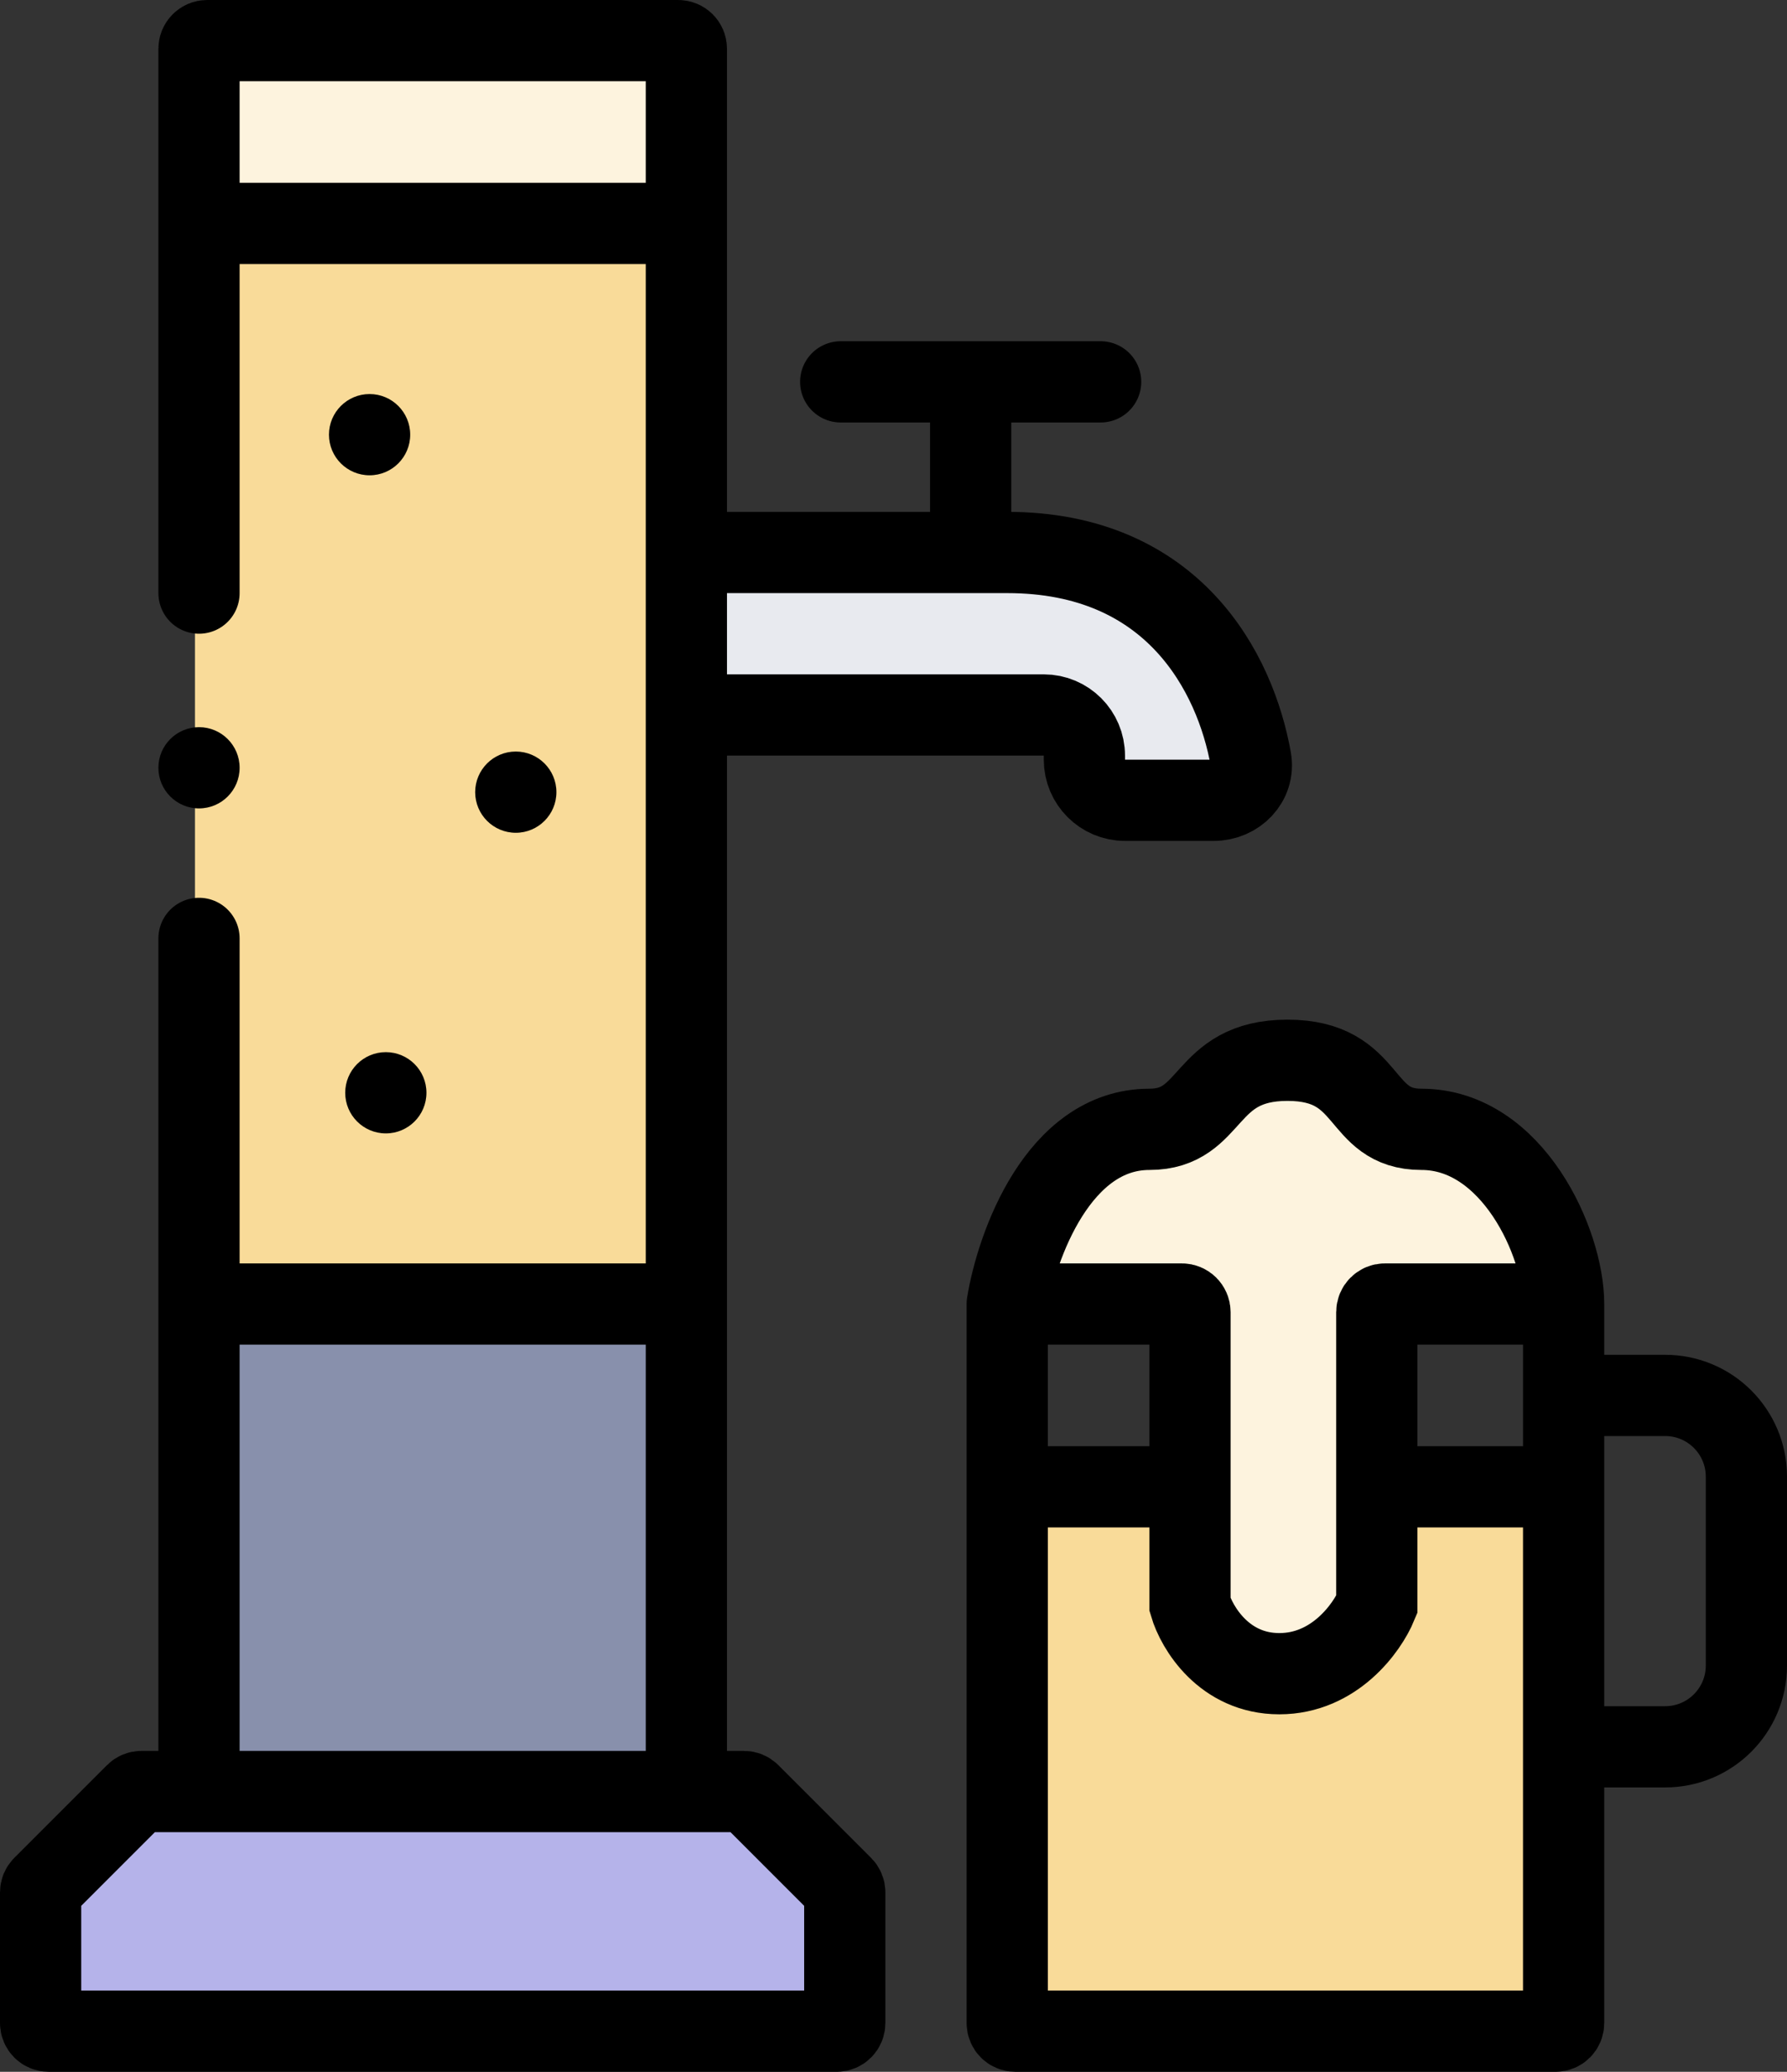 <svg width="220" height="255" viewBox="0 0 220 255" fill="none" xmlns="http://www.w3.org/2000/svg">
<rect x="0" y="0" width="220" height="255" fill="#333333" stroke="none"/>
<path d="M126 249.5V185.5V183.5H191V249.5H126Z" fill="#F9DB99"/>
<path d="M126 159.5L127.5 154L129 147.5L135 140.5L142.5 139L149.5 134L158.5 130.5L164.5 133L172.5 140.5H183L189.5 149.5L192.5 160.5H171.5L170 196L164.5 203.5L155.5 206L147 198L146 160.5L126 159.5Z" fill="#FDF3DE"/>
<path d="M87 86.5V70L100.5 68.5L126 69.5L138.5 71.5L146.5 76.5L153.5 91.5L152.5 96.5L142.5 99L134 96.5L133 90.5L127.5 86.5H87Z" fill="#E8EAEF"/>
<rect x="27" y="7.5" width="56" height="18" fill="#FDF3DE"/>
<path d="M102 248.5H7.5V231L17.5 221H92.5L102 230.5V248.5Z" fill="#B5B3EA"/>
<rect x="25" y="161.5" width="58" height="57" fill="#8890AC"/>
<rect x="24" y="29.5" width="59" height="130" fill="#F9DB99"/>
<path d="M24.5 220.5H17.414C17.149 220.5 16.895 220.605 16.707 220.793L5.293 232.207C5.105 232.395 5 232.649 5 232.914V249C5 249.552 5.448 250 6 250H103C103.552 250 104 249.552 104 249V232.914C104 232.649 103.895 232.395 103.707 232.207L92.293 220.793C92.105 220.605 91.851 220.5 91.586 220.5H84.5M24.5 220.5H84.5M24.5 220.5V160.5M24.5 115.5V160.5M84.5 220.5V160.5M24.5 73V27.5M24.5 160.5H84.5M84.5 160.5V88M24.5 27.5V6C24.5 5.448 24.948 5 25.5 5H83.5C84.052 5 84.5 5.448 84.5 6V27.5M24.5 27.5H84.5M84.5 27.5V68M84.5 88H128.5C131.261 88 133.5 90.239 133.5 93V93.5C133.5 96.261 135.739 98.5 138.5 98.5H149.417C152.211 98.5 154.48 96.203 153.99 93.452C152.089 82.793 144.471 68 124 68H119.5M84.5 88V68M84.5 68H119.5M119.5 68V47M119.5 47H103.5M119.5 47H135.5M192.5 160.5H170.5C169.948 160.5 169.5 160.948 169.5 161.5V183M192.5 160.5V171.75M192.5 160.5C192.5 153 186.2 139 175 139C167 139 169 130.5 158.5 130.5C148 130.5 149.5 139 141.5 139C130.3 139 125.167 153.333 124 160.5M124 160.5H145.5C146.052 160.5 146.5 160.948 146.5 161.5V183M124 160.5V183M146.5 183H124M146.5 183V197.5C147.333 200.333 150.7 206 157.5 206C164.3 206 168.333 200.333 169.5 197.5V183M124 183V249C124 249.552 124.448 250 125 250H191.5C192.052 250 192.5 249.552 192.5 249V215M169.5 183H192.5M192.5 183V171.75M192.5 183V215M192.5 171.75H205C210.523 171.75 215 176.227 215 181.75V205C215 210.523 210.523 215 205 215H192.5" stroke="black" stroke-width="10" stroke-linecap="round"/>
<circle cx="45.5" cy="53.5" r="5" fill="black"/>
<circle cx="63.5" cy="97.5" r="5" fill="black"/>
<circle cx="47.5" cy="134.5" r="5" fill="black"/>
<circle cx="24.5" cy="94.5" r="5" fill="black"/>
</svg>
